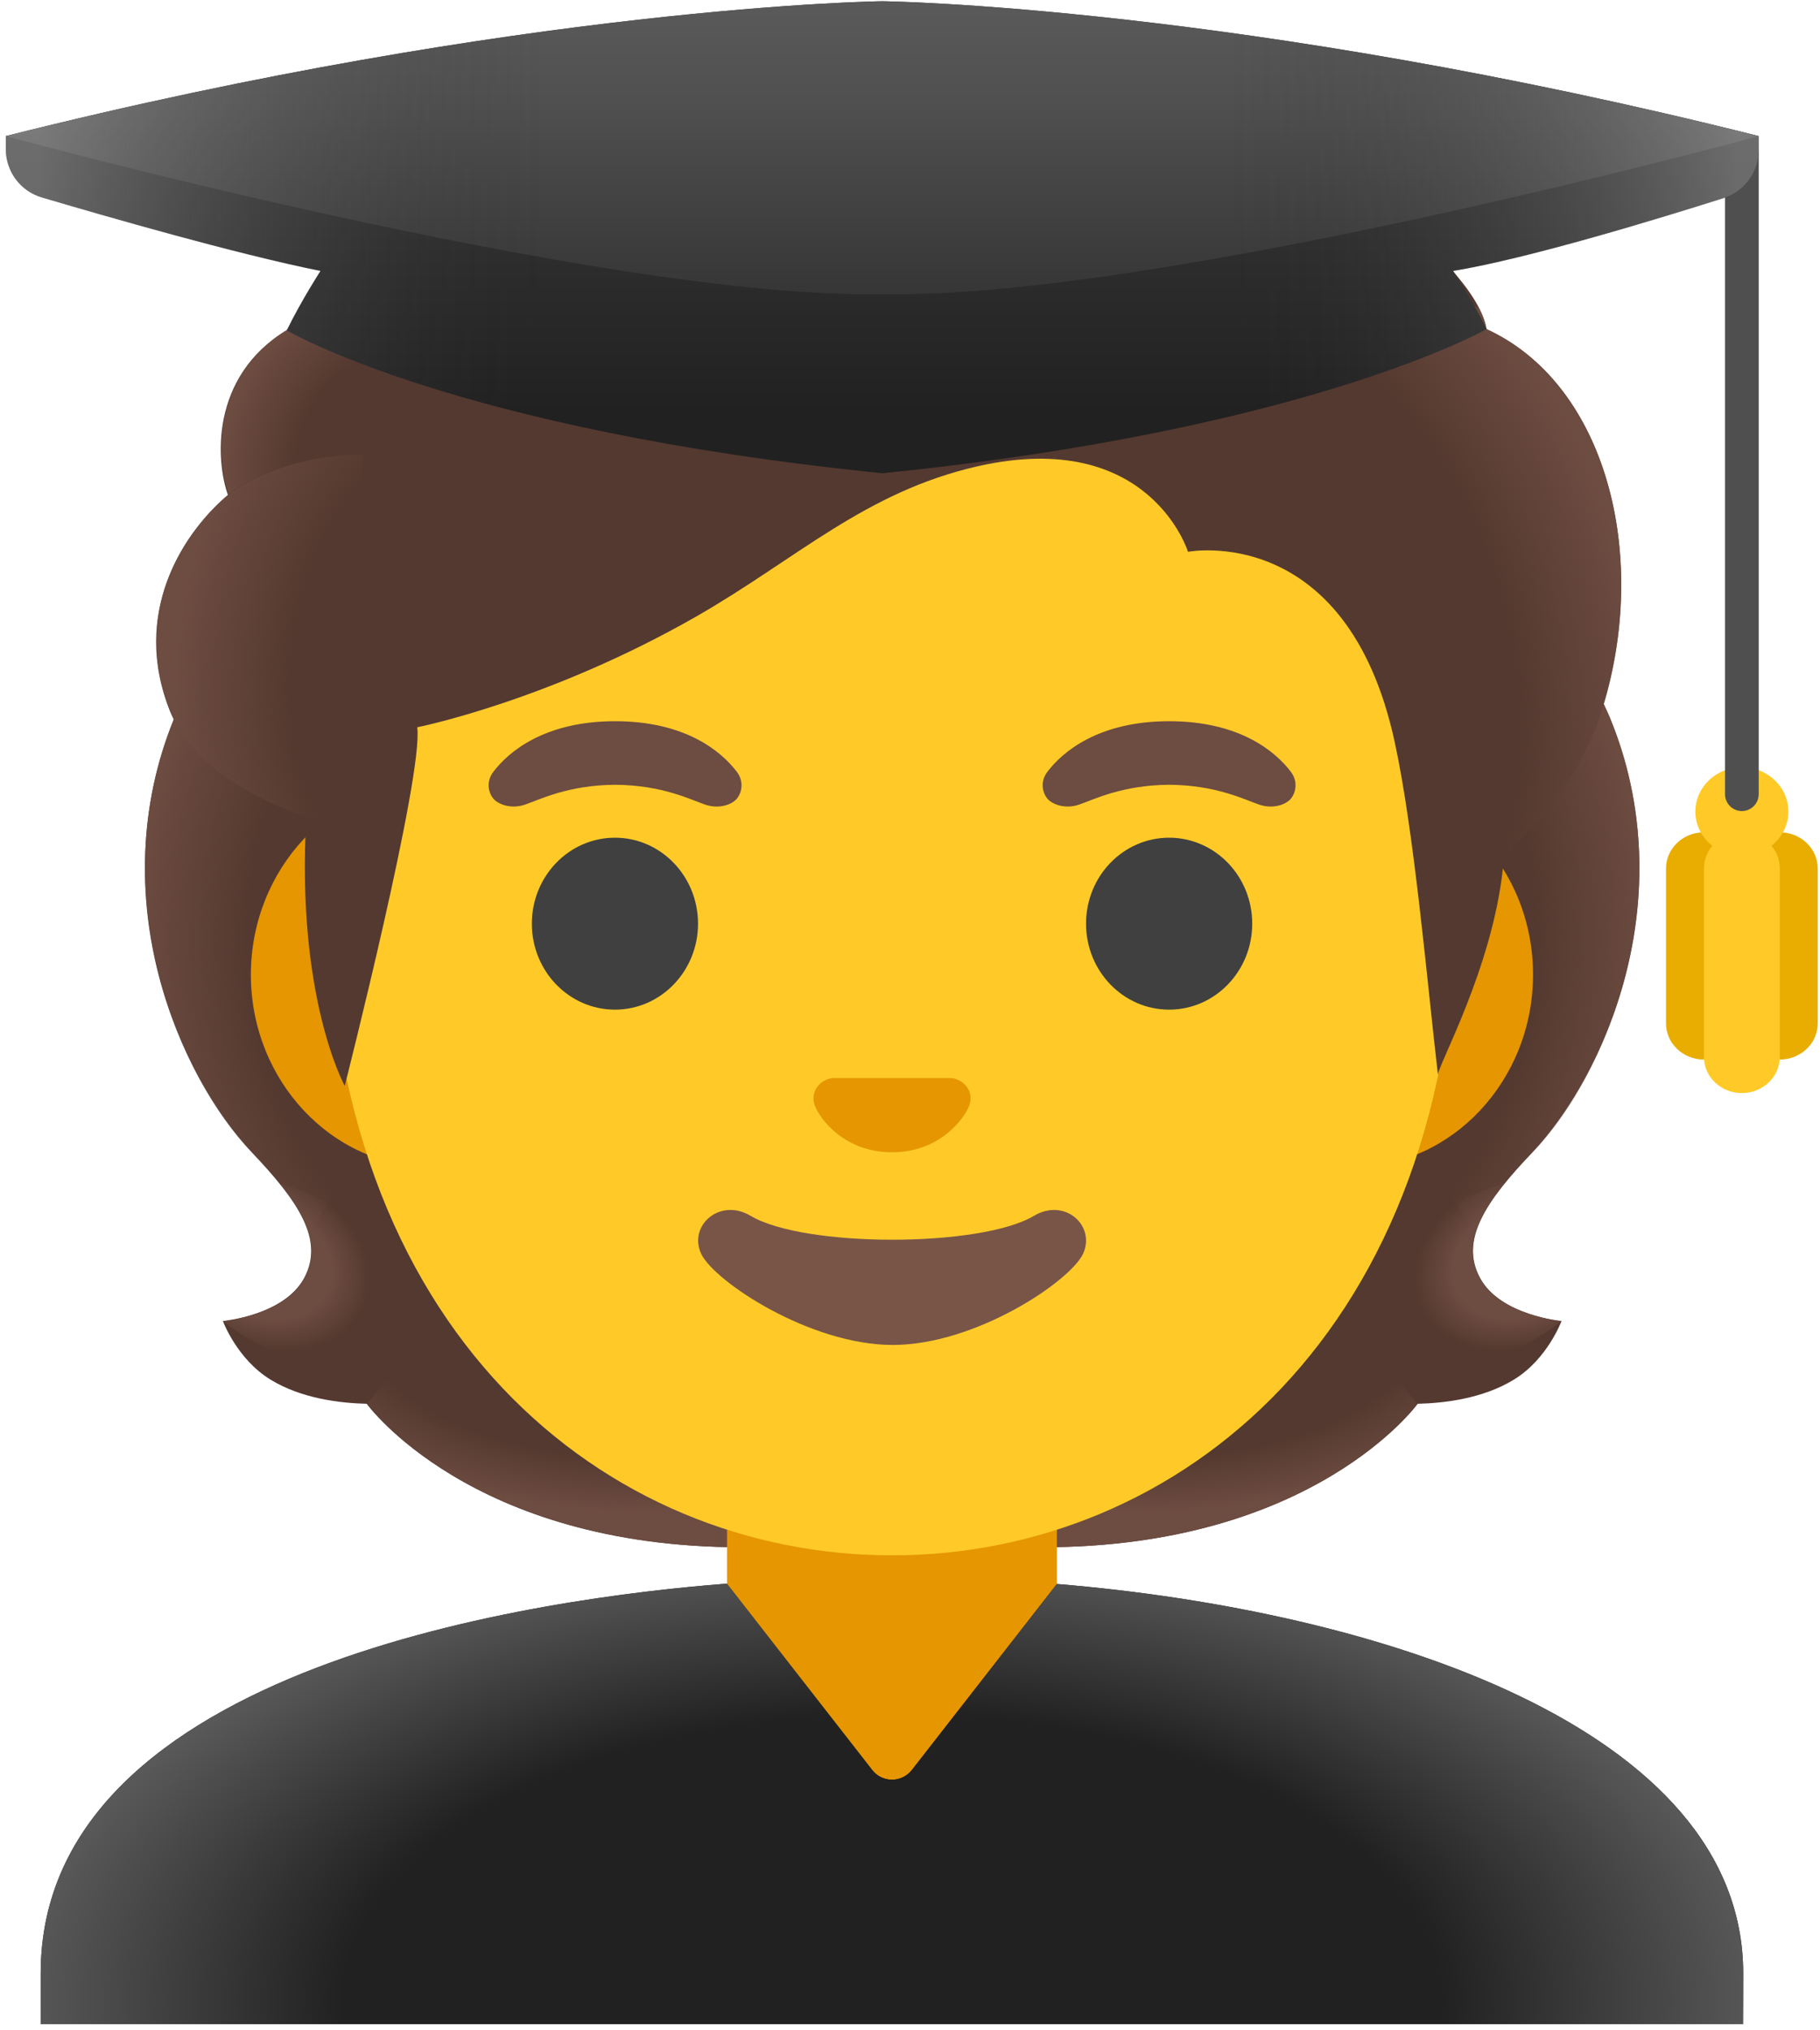 <svg width="165" height="184" viewBox="0 0 165 184" fill="none" xmlns="http://www.w3.org/2000/svg">
<path d="M134.2 115.877C132.29 112.408 134.72 108.878 138.876 104.508C145.462 97.57 152.629 81.48 145.967 65.145C146.012 65.053 144.652 62.303 144.698 62.211L141.963 62.074C141.092 61.951 111.004 61.89 80.886 61.89C50.768 61.89 20.681 61.951 19.81 62.074C19.81 62.074 15.76 65.053 15.791 65.145C9.144 81.48 16.295 97.57 22.881 104.508C27.022 108.878 29.452 112.408 27.557 115.877C25.708 119.254 20.207 119.743 20.207 119.743C20.207 119.743 21.475 123.196 24.532 125.06C27.358 126.787 30.842 127.184 33.241 127.245C33.241 127.245 42.639 140.249 67.21 140.249H94.562C119.134 140.249 128.531 127.245 128.531 127.245C130.93 127.184 134.414 126.787 137.241 125.06C140.297 123.196 141.566 119.743 141.566 119.743C141.566 119.743 136.049 119.238 134.2 115.877Z" fill="#543930"/>
<path d="M80.856 140.234V125.809L124.513 122.356L128.486 127.245C128.486 127.245 119.088 140.249 94.517 140.249L80.856 140.234Z" fill="url(#paint0_radial_146_293)"/>
<path d="M128.394 120.935C121.854 111.002 136.355 107.289 136.355 107.289L136.371 107.304C133.849 110.437 132.703 113.172 134.185 115.877C136.034 119.254 141.535 119.743 141.535 119.743C141.535 119.743 134.033 126.405 128.394 120.935Z" fill="url(#paint1_radial_146_293)"/>
<path d="M145.997 65.145C152.491 80.96 145.661 97.25 139.258 104.126C138.387 105.073 134.659 108.725 133.803 111.644C133.803 111.644 119.225 91.305 114.87 79.356C113.999 76.942 113.189 74.466 113.083 71.899C113.006 69.974 113.296 67.682 114.412 66.047C115.772 64.045 145.218 63.449 145.218 63.449C145.218 63.464 145.997 65.145 145.997 65.145Z" fill="url(#paint2_radial_146_293)"/>
<path d="M15.776 65.145C9.282 80.96 16.112 97.25 22.515 104.126C23.401 105.073 27.114 108.725 27.97 111.644C27.97 111.644 42.547 91.305 46.902 79.356C47.789 76.942 48.583 74.466 48.69 71.899C48.767 69.974 48.476 67.682 47.361 66.047C46.001 64.045 44.412 64.58 42.104 64.58C37.703 64.58 18.435 63.449 16.937 63.449C16.952 63.464 15.776 65.145 15.776 65.145Z" fill="url(#paint3_radial_146_293)"/>
<path d="M80.917 140.234V125.809L37.26 122.356L33.287 127.245C33.287 127.245 42.685 140.249 67.256 140.249L80.917 140.234Z" fill="url(#paint4_radial_146_293)"/>
<path d="M33.379 120.935C39.919 111.002 25.418 107.289 25.418 107.289L25.403 107.304C27.924 110.437 29.07 113.172 27.588 115.877C25.739 119.254 20.238 119.743 20.238 119.743C20.238 119.743 27.741 126.405 33.379 120.935Z" fill="url(#paint5_radial_146_293)"/>
<path d="M95.816 165.203V130.378H65.911V165.203H95.816Z" fill="#E59600"/>
<path d="M122.633 70.921H39.109C30.109 70.921 22.744 78.76 22.744 88.356C22.744 97.953 30.109 105.791 39.109 105.791H122.618C131.618 105.791 138.983 97.937 138.983 88.356C138.999 78.775 131.633 70.921 122.633 70.921Z" fill="#E59600"/>
<path d="M80.871 10.777C54.283 10.777 29.651 39.214 29.651 80.151C29.651 120.858 55.032 140.983 80.871 140.983C106.711 140.983 132.092 120.858 132.092 80.151C132.092 39.214 107.46 10.777 80.871 10.777Z" fill="#FFCA28"/>
<path d="M66.813 69.974C65.392 68.094 62.122 65.374 55.765 65.374C49.408 65.374 46.123 68.109 44.717 69.974C44.091 70.799 44.243 71.762 44.687 72.342C45.084 72.877 46.276 73.381 47.59 72.938C48.904 72.495 51.471 71.166 55.765 71.135C60.059 71.166 62.626 72.495 63.94 72.938C65.254 73.381 66.446 72.892 66.844 72.342C67.271 71.777 67.439 70.814 66.813 69.974Z" fill="#6D4C41"/>
<path d="M117.04 69.974C115.619 68.094 112.349 65.374 105.993 65.374C99.636 65.374 96.35 68.109 94.945 69.974C94.318 70.799 94.471 71.762 94.914 72.342C95.311 72.877 96.503 73.381 97.817 72.938C99.132 72.495 101.699 71.166 105.993 71.135C110.286 71.166 112.854 72.495 114.168 72.938C115.482 73.381 116.674 72.892 117.071 72.342C117.499 71.777 117.667 70.814 117.04 69.974Z" fill="#6D4C41"/>
<path d="M55.75 91.519C59.91 91.519 63.283 88.03 63.283 83.726C63.283 79.422 59.91 75.933 55.75 75.933C51.589 75.933 48.216 79.422 48.216 83.726C48.216 88.03 51.589 91.519 55.75 91.519Z" fill="#404040"/>
<path d="M105.992 91.519C110.153 91.519 113.526 88.03 113.526 83.726C113.526 79.422 110.153 75.933 105.992 75.933C101.832 75.933 98.459 79.422 98.459 83.726C98.459 88.03 101.832 91.519 105.992 91.519Z" fill="#404040"/>
<path d="M93.737 110.208C88.878 113.096 72.91 113.096 68.051 110.208C65.254 108.542 62.397 111.094 63.558 113.63C64.704 116.121 73.399 121.913 80.932 121.913C88.466 121.913 97.053 116.121 98.199 113.63C99.345 111.094 96.534 108.542 93.737 110.208Z" fill="#795548"/>
<path d="M86.77 97.846C86.602 97.784 86.449 97.739 86.281 97.723H75.462C75.294 97.739 75.126 97.784 74.973 97.846C73.995 98.243 73.46 99.251 73.919 100.336C74.377 101.421 76.532 104.447 80.871 104.447C85.211 104.447 87.366 101.406 87.824 100.336C88.282 99.267 87.748 98.243 86.77 97.846Z" fill="#E59600"/>
<path d="M134.766 29.831C133.559 22.619 113.602 9.783 106.13 7.415C85.898 1.012 72.742 3.61 65.682 7.461C64.215 8.255 54.726 13.527 48.094 9.753C43.938 7.384 32.004 26.317 25.998 29.939C18.985 34.171 19.596 41.873 20.666 44.868C16.815 48.138 11.971 55.09 15.287 64.121C17.793 70.921 27.771 74.054 27.771 74.054C26.824 90.465 31.255 98.426 31.255 98.426C31.255 98.426 38.422 70.234 37.826 65.924C37.826 65.924 49.683 63.571 63.146 55.87C72.238 50.659 78.457 44.562 88.68 42.255C104.235 38.755 107.704 50.017 107.704 50.017C107.704 50.017 122.098 47.251 126.438 67.239C128.226 75.459 129.387 89.09 130.365 97.448C130.273 96.715 135.316 87.776 136.263 78.607C136.508 76.239 142.895 73.106 145.646 62.929C149.313 49.36 145.279 34.66 134.766 29.831Z" fill="#543930"/>
<path d="M145.661 62.914C143.369 71.364 138.586 74.955 136.875 77.293C134.521 62.975 134.888 49.376 117.453 33.27C117.453 33.27 120.952 32.521 122.664 29.404C123.993 26.974 123.489 23.948 123.489 23.948C124.069 23.979 124.665 24.04 125.277 24.117C128.272 24.667 131.328 26.134 134.124 28.013C134.46 28.655 134.674 29.266 134.766 29.832C145.279 34.645 149.328 49.345 145.661 62.914Z" fill="url(#paint6_radial_146_293)"/>
<path d="M20.314 45.173C16.693 48.382 11.818 55.549 15.409 64.442C18.114 71.15 27.771 74.054 27.771 74.054C27.771 74.084 29.696 74.665 30.69 74.665L32.951 41.2C28.321 41.2 23.875 42.591 21.002 44.593C21.048 44.639 20.299 45.127 20.314 45.173Z" fill="url(#paint7_radial_146_293)"/>
<path d="M33.027 41.216V41.139C28.397 41.139 23.966 42.53 21.078 44.516C21.078 44.562 20.849 44.73 20.665 44.868V44.852C20.681 44.837 20.711 44.822 20.727 44.807C19.657 41.812 19.03 34.11 26.059 29.878C26.732 29.465 27.481 28.869 28.29 28.12C30.155 27.356 32.141 26.913 33.975 26.73C34.51 26.684 35.488 26.607 35.778 26.607L43.128 27.509L33.027 41.216Z" fill="url(#paint8_radial_146_293)"/>
<path d="M161.354 75.444C159.459 75.444 157.916 76.911 157.916 78.714V92.772C157.916 94.576 159.459 96.043 161.354 96.043C163.249 96.043 164.792 94.576 164.792 92.772V78.714C164.792 76.911 163.249 75.444 161.354 75.444Z" fill="#E8AD00"/>
<path d="M154.478 75.444C152.583 75.444 151.04 76.911 151.04 78.714V92.772C151.04 94.576 152.583 96.043 154.478 96.043C156.373 96.043 157.916 94.576 157.916 92.772V78.714C157.916 76.911 156.373 75.444 154.478 75.444Z" fill="#E8AD00"/>
<path d="M157.916 75.444C156.021 75.444 154.478 76.911 154.478 78.714V95.813C154.478 97.616 156.021 99.083 157.916 99.083C159.811 99.083 161.354 97.616 161.354 95.813V78.714C161.354 76.911 159.811 75.444 157.916 75.444Z" fill="#FFCA28"/>
<path d="M157.916 77.584C160.245 77.584 162.134 75.784 162.134 73.565C162.134 71.345 160.245 69.546 157.916 69.546C155.587 69.546 153.699 71.345 153.699 73.565C153.699 75.784 155.587 77.584 157.916 77.584Z" fill="#FFCA28"/>
<path d="M157.916 73.519C157.076 73.519 156.388 72.831 156.388 71.991V13.925C156.388 13.084 157.076 12.396 157.916 12.396C158.756 12.396 159.444 13.084 159.444 13.925V71.991C159.444 72.831 158.756 73.519 157.916 73.519Z" fill="#504F4F"/>
<path d="M159.444 12.335C112.334 0.493 79.985 0.111 79.985 0.111C79.985 0.111 47.636 0.493 0.526 12.335V13.512C0.526 15.544 1.855 17.332 3.796 17.897C9.48 19.578 21.323 23.001 29.055 24.56C29.055 24.56 27.359 27.173 25.999 29.939C25.999 29.939 41.203 38.985 79.985 42.896C118.767 38.985 134.766 29.831 134.766 29.831C133.421 27.066 131.741 24.56 131.741 24.56C138.617 23.429 150.566 19.762 156.251 17.959C158.161 17.347 159.444 15.59 159.444 13.588V12.335Z" fill="url(#paint9_linear_146_293)"/>
<path d="M79.985 0.111C79.985 0.111 47.636 0.493 0.526 12.335C0.526 12.335 54.635 27.112 79.985 26.668C105.336 27.112 159.444 12.335 159.444 12.335C112.319 0.493 79.985 0.111 79.985 0.111Z" fill="url(#paint10_linear_146_293)"/>
<path opacity="0.4" d="M159.444 12.335C112.334 0.493 79.985 0.111 79.985 0.111C79.985 0.111 47.636 0.493 0.526 12.335V13.512C0.526 15.544 1.855 17.332 3.796 17.897C9.48 19.578 21.323 23.001 29.055 24.56C29.055 24.56 27.359 27.173 25.999 29.939C25.999 29.939 41.203 38.985 79.985 42.896C118.767 38.985 134.766 29.831 134.766 29.831C133.421 27.066 131.741 24.56 131.741 24.56C138.617 23.429 150.566 19.762 156.251 17.959C158.161 17.347 159.444 15.59 159.444 13.588V12.335Z" fill="url(#paint11_linear_146_293)"/>
<path d="M158.038 178.879C158.038 156.554 124.803 145.964 95.816 143.58L82.674 160.435C82.246 160.985 81.574 161.321 80.871 161.321C80.168 161.321 79.496 161 79.068 160.435L65.896 143.55C49.775 144.788 3.689 150.808 3.689 178.879V183.478H158.023L158.038 178.879Z" fill="#212121"/>
<path d="M158.038 178.879C158.038 156.554 124.803 145.964 95.816 143.58L82.674 160.435C82.246 160.985 81.574 161.321 80.871 161.321C80.168 161.321 79.496 161 79.068 160.435L65.896 143.55C49.775 144.788 3.689 150.808 3.689 178.879V183.478H158.023L158.038 178.879Z" fill="url(#paint12_radial_146_293)"/>
<defs>
<radialGradient id="paint0_radial_146_293" cx="0" cy="0" r="1" gradientUnits="userSpaceOnUse" gradientTransform="translate(103.155 119.388) scale(35.786 17.578)">
<stop offset="0.728" stop-color="#6D4C41" stop-opacity="0"/>
<stop offset="1" stop-color="#6D4C41"/>
</radialGradient>
<radialGradient id="paint1_radial_146_293" cx="0" cy="0" r="1" gradientTransform="matrix(-9.578 4.482 -3.325 -7.106 138.405 114.065)" gradientUnits="userSpaceOnUse">
<stop offset="0.663" stop-color="#6D4C41"/>
<stop offset="1" stop-color="#6D4C41" stop-opacity="0"/>
</radialGradient>
<radialGradient id="paint2_radial_146_293" cx="0" cy="0" r="1" gradientTransform="matrix(-3.465 -46.322 38.606 -2.889 110.997 84.154)" gradientUnits="userSpaceOnUse">
<stop offset="0.725" stop-color="#6D4C41" stop-opacity="0"/>
<stop offset="1" stop-color="#6D4C41"/>
</radialGradient>
<radialGradient id="paint3_radial_146_293" cx="0" cy="0" r="1" gradientTransform="matrix(3.465 -46.322 -38.606 -2.889 50.781 84.153)" gradientUnits="userSpaceOnUse">
<stop offset="0.725" stop-color="#6D4C41" stop-opacity="0"/>
<stop offset="1" stop-color="#6D4C41"/>
</radialGradient>
<radialGradient id="paint4_radial_146_293" cx="0" cy="0" r="1" gradientUnits="userSpaceOnUse" gradientTransform="translate(58.621 119.388) rotate(180) scale(35.786 17.578)">
<stop offset="0.728" stop-color="#6D4C41" stop-opacity="0"/>
<stop offset="1" stop-color="#6D4C41"/>
</radialGradient>
<radialGradient id="paint5_radial_146_293" cx="0" cy="0" r="1" gradientTransform="matrix(9.578 4.482 3.325 -7.106 23.376 114.066)" gradientUnits="userSpaceOnUse">
<stop offset="0.663" stop-color="#6D4C41"/>
<stop offset="1" stop-color="#6D4C41" stop-opacity="0"/>
</radialGradient>
<radialGradient id="paint6_radial_146_293" cx="0" cy="0" r="1" gradientTransform="matrix(15.923 49.254 36.546 -11.813 109.707 60.41)" gradientUnits="userSpaceOnUse">
<stop offset="0.699" stop-color="#6D4C41" stop-opacity="0"/>
<stop offset="1" stop-color="#6D4C41"/>
</radialGradient>
<radialGradient id="paint7_radial_146_293" cx="0" cy="0" r="1" gradientTransform="matrix(25.563 3.517 4.941 -35.92 41.96 60.162)" gradientUnits="userSpaceOnUse">
<stop offset="0.598" stop-color="#6D4C41" stop-opacity="0"/>
<stop offset="1" stop-color="#6D4C41"/>
</radialGradient>
<radialGradient id="paint8_radial_146_293" cx="0" cy="0" r="1" gradientTransform="matrix(-19.096 -5.137 -4.809 17.87 39.743 43.238)" gradientUnits="userSpaceOnUse">
<stop offset="0.66" stop-color="#6D4C41" stop-opacity="0"/>
<stop offset="1" stop-color="#6D4C41"/>
</radialGradient>
<linearGradient id="paint9_linear_146_293" x1="79.981" y1="-6.51" x2="79.981" y2="37.253" gradientUnits="userSpaceOnUse">
<stop offset="0.003" stop-color="#424242"/>
<stop offset="0.472" stop-color="#353535"/>
<stop offset="1" stop-color="#212121"/>
</linearGradient>
<linearGradient id="paint10_linear_146_293" x1="79.981" y1="-6.257" x2="79.981" y2="41.113" gradientUnits="userSpaceOnUse">
<stop offset="0.003" stop-color="#616161"/>
<stop offset="0.324" stop-color="#505050"/>
<stop offset="0.955" stop-color="#242424"/>
<stop offset="1" stop-color="#212121"/>
</linearGradient>
<linearGradient id="paint11_linear_146_293" x1="3.412" y1="21.502" x2="157.484" y2="21.502" gradientUnits="userSpaceOnUse">
<stop offset="0.001" stop-color="#BFBEBE"/>
<stop offset="0.3" stop-color="#212121" stop-opacity="0"/>
<stop offset="0.7" stop-color="#212121" stop-opacity="0"/>
<stop offset="1" stop-color="#BFBEBE"/>
</linearGradient>
<radialGradient id="paint12_radial_146_293" cx="0" cy="0" r="1" gradientUnits="userSpaceOnUse" gradientTransform="translate(80.871 181.344) scale(82.77 43.43)">
<stop offset="0.598" stop-color="#212121"/>
<stop offset="1" stop-color="#616161"/>
</radialGradient>
</defs>
</svg>
